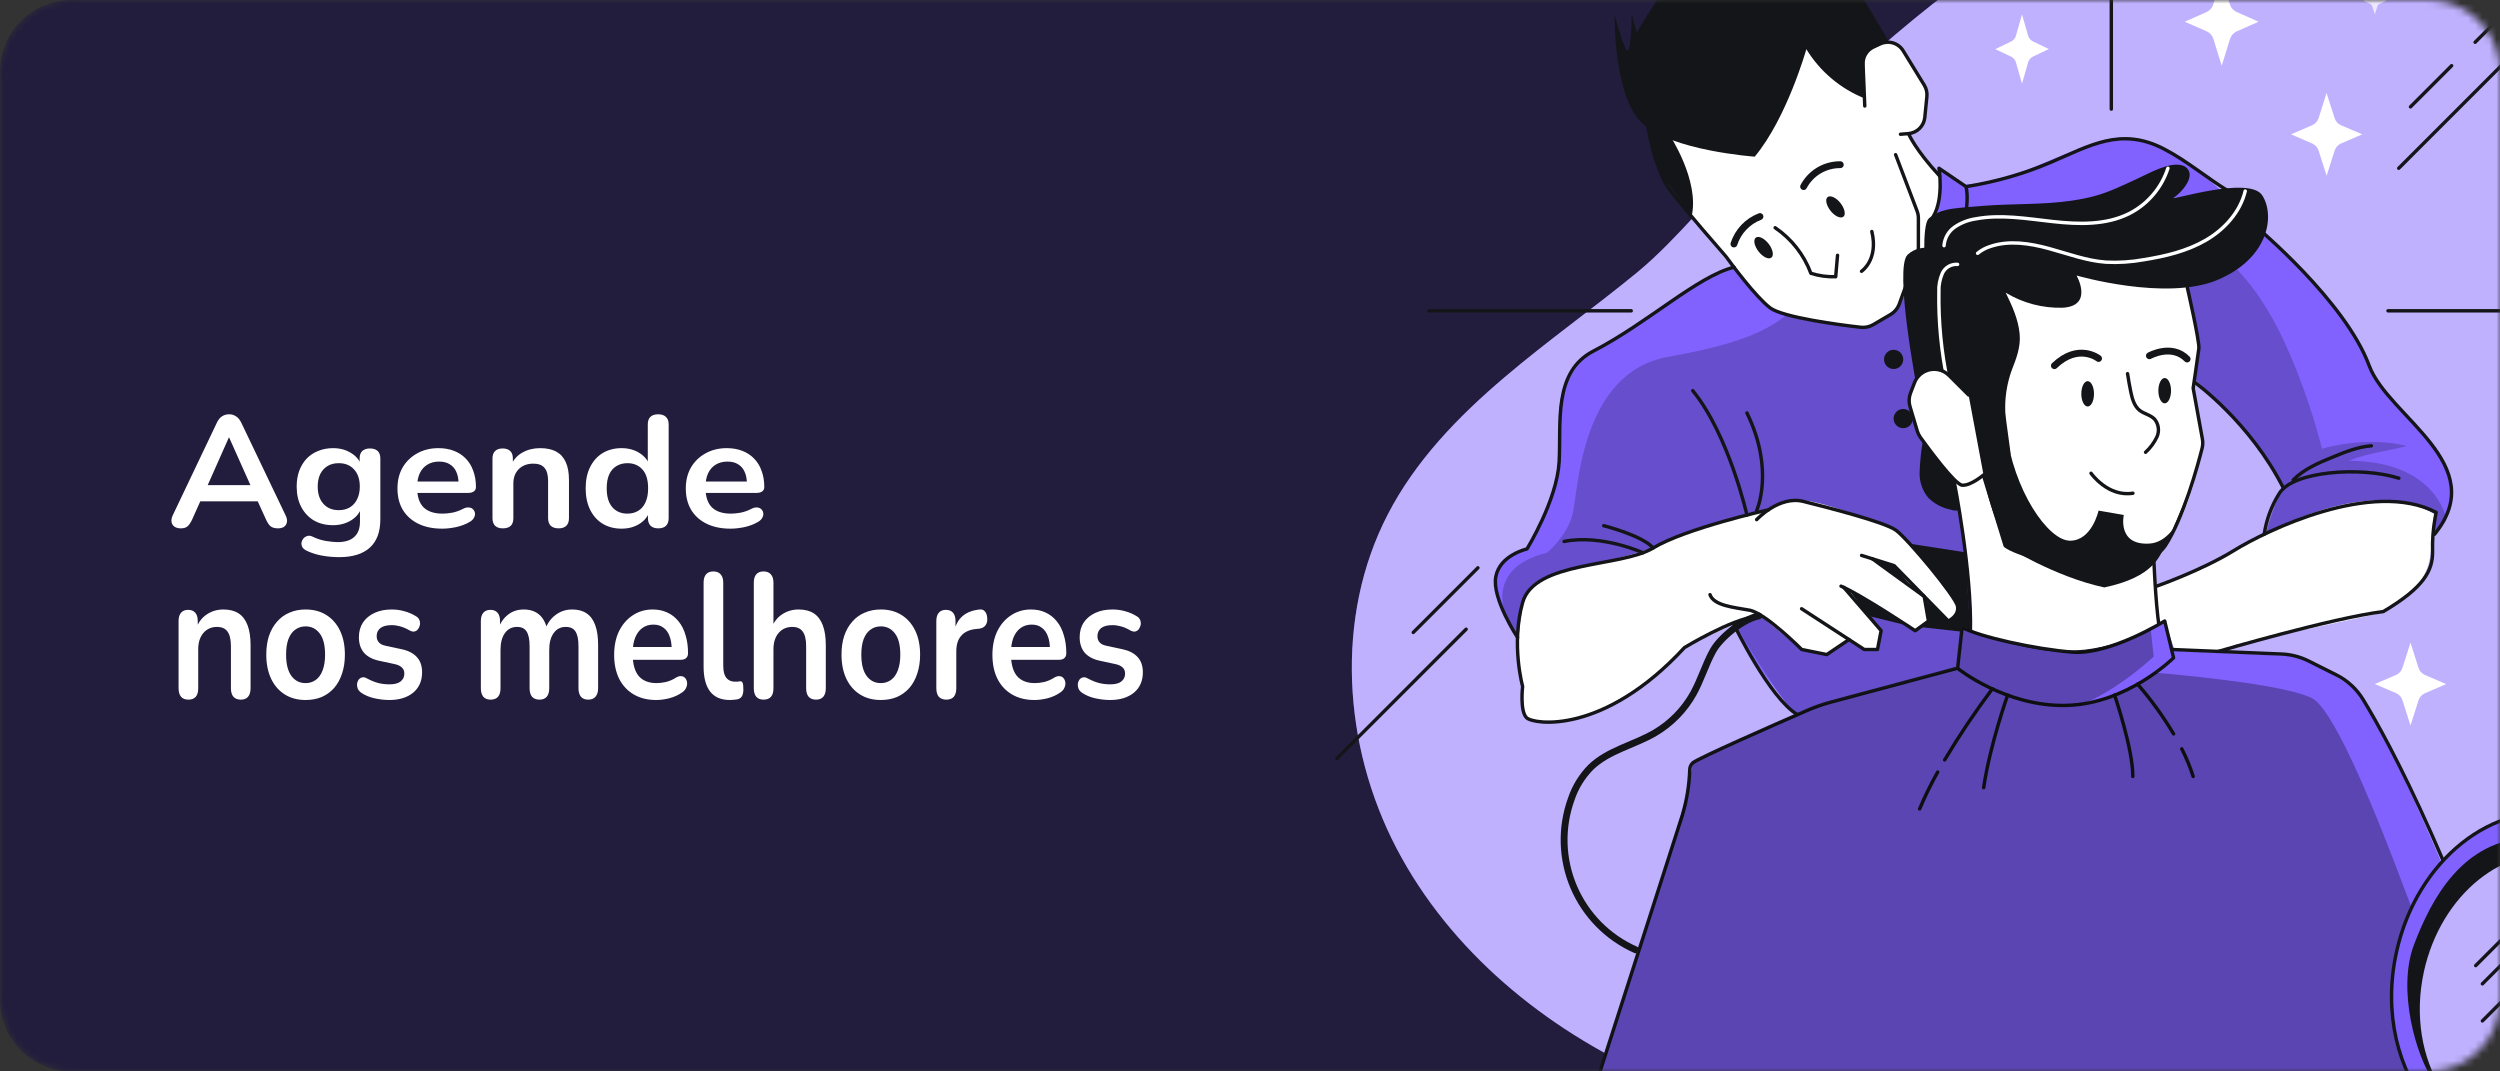 <svg width="350" height="150" viewBox="0 0 350 150" fill="none" xmlns="http://www.w3.org/2000/svg">
<rect x="0" y="0" width="350" height="150" fill="#333333" stroke="none"/>
<g clip-path="url(#clip0_509_2)">
<mask id="mask0_509_2" style="mask-type:luminance" maskUnits="userSpaceOnUse" x="0" y="0" width="350" height="150">
<path d="M340 0H10C4.477 0 0 4.477 0 10V140C0 145.523 4.477 150 10 150H340C345.523 150 350 145.523 350 140V10C350 4.477 345.523 0 340 0Z" fill="white"/>
</mask>
<g mask="url(#mask0_509_2)">
<path d="M340 0H10C4.477 0 0 4.477 0 10V140C0 145.523 4.477 150 10 150H340C345.523 150 350 145.523 350 140V10C350 4.477 345.523 0 340 0Z" fill="#221C3D"/>
<path d="M194.28 72.035C186.83 86.435 188.016 104.426 195.523 118.782C203.03 133.139 216.273 143.992 231.067 150.602C245.861 157.211 262.171 159.837 278.357 160.518C287.957 160.917 297.605 160.653 307.085 159.112C317.937 157.341 328.781 153.75 337.243 146.728C343.142 141.832 347.649 135.477 351.605 128.915C360.446 114.242 366.835 98.243 373.205 82.326C376.334 74.483 379.483 66.587 381.259 58.326C384.619 42.621 382.776 25.686 375.23 11.502C367.685 -2.682 354.288 -13.851 338.76 -17.902C328.473 -20.581 317.539 -20.168 307.181 -17.773C300.136 -16.145 293.327 -13.626 286.92 -10.275C271.305 -2.115 259.008 10.931 245.592 21.986C239.697 26.848 235.123 33.285 229.118 38.205C223.041 43.192 216.605 47.733 210.619 52.83C204.173 58.307 198.173 64.48 194.28 72.035Z" fill="#8162FF"/>
<path opacity="0.5" d="M194.28 72.035C186.83 86.435 188.016 104.426 195.523 118.782C203.03 133.139 216.273 143.992 231.067 150.602C245.861 157.211 262.171 159.837 278.357 160.518C287.957 160.917 297.605 160.653 307.085 159.112C317.937 157.341 328.781 153.75 337.243 146.728C343.142 141.832 347.649 135.477 351.605 128.915C360.446 114.242 366.835 98.243 373.205 82.326C376.334 74.483 379.483 66.587 381.259 58.326C384.619 42.621 382.776 25.686 375.23 11.502C367.685 -2.682 354.288 -13.851 338.76 -17.902C328.473 -20.581 317.539 -20.168 307.181 -17.773C300.136 -16.145 293.327 -13.626 286.92 -10.275C271.305 -2.115 259.008 10.931 245.592 21.986C239.697 26.848 235.123 33.285 229.118 38.205C223.041 43.192 216.605 47.733 210.619 52.83C204.173 58.307 198.173 64.48 194.28 72.035Z" fill="white"/>
<path d="M334.32 43.513H381.461" stroke="#141518" stroke-width="0.48" stroke-linecap="round" stroke-linejoin="round"/>
<path d="M295.584 -22.923V15.275" stroke="#141518" stroke-width="0.48" stroke-linecap="round" stroke-linejoin="round"/>
<path d="M228.37 43.513H200.054" stroke="#141518" stroke-width="0.48" stroke-linecap="round" stroke-linejoin="round"/>
<path d="M335.822 23.555L353.913 5.464" stroke="#141518" stroke-width="0.48" stroke-linecap="round" stroke-linejoin="round"/>
<path d="M346.517 5.915L355.56 -3.133" stroke="#141518" stroke-width="0.48" stroke-linecap="round" stroke-linejoin="round"/>
<path d="M187.166 106.187L205.257 88.091" stroke="#141518" stroke-width="0.48" stroke-linecap="round" stroke-linejoin="round"/>
<path d="M197.856 88.542L206.904 79.494" stroke="#141518" stroke-width="0.48" stroke-linecap="round" stroke-linejoin="round"/>
<path d="M337.469 14.958L343.229 9.198" stroke="#141518" stroke-width="0.48" stroke-linecap="round" stroke-linejoin="round"/>
<path d="M311.021 -3.142L312.168 0.563C312.234 0.801 312.35 1.021 312.508 1.21C312.666 1.399 312.863 1.551 313.085 1.658L316.2 3.04L313.104 4.408C312.882 4.515 312.686 4.668 312.528 4.856C312.37 5.045 312.254 5.265 312.187 5.502L311.04 9.208L309.893 5.502C309.827 5.266 309.712 5.046 309.555 4.857C309.398 4.668 309.202 4.515 308.981 4.408L305.861 3.04L308.962 1.667C309.183 1.561 309.379 1.408 309.537 1.219C309.694 1.03 309.809 0.81 309.874 0.573L311.021 -3.142Z" fill="white"/>
<path d="M325.718 13.014L326.827 16.494C326.893 16.719 327.005 16.927 327.158 17.104C327.31 17.281 327.498 17.423 327.71 17.522L330.71 18.808L327.72 20.099C327.508 20.197 327.319 20.339 327.166 20.517C327.014 20.694 326.902 20.902 326.837 21.126L325.728 24.606L324.619 21.126C324.554 20.901 324.44 20.693 324.287 20.516C324.134 20.339 323.944 20.197 323.731 20.099L320.736 18.808L323.731 17.522C323.944 17.423 324.133 17.281 324.286 17.104C324.439 16.927 324.553 16.719 324.619 16.494L325.718 13.014Z" fill="white"/>
<path opacity="0.7" d="M332.477 -1.808L332.842 -0.661C332.864 -0.587 332.901 -0.518 332.952 -0.459C333.002 -0.4 333.064 -0.353 333.134 -0.32L334.123 0.103L333.134 0.53C333.064 0.563 333.002 0.61 332.952 0.669C332.901 0.728 332.864 0.796 332.842 0.871L332.477 2.018L332.112 0.871C332.091 0.796 332.053 0.727 332.003 0.668C331.952 0.609 331.89 0.562 331.819 0.53L330.83 0.103L331.819 -0.32C331.89 -0.352 331.952 -0.399 332.003 -0.458C332.053 -0.517 332.091 -0.586 332.112 -0.661L332.477 -1.808Z" fill="white"/>
<path d="M337.469 89.978L338.578 93.457C338.643 93.683 338.756 93.891 338.91 94.068C339.063 94.245 339.253 94.387 339.466 94.485L342.461 95.776L339.466 97.062C339.253 97.161 339.064 97.303 338.911 97.48C338.758 97.657 338.644 97.865 338.578 98.09L337.469 101.57L336.36 98.08C336.294 97.856 336.181 97.649 336.029 97.472C335.876 97.294 335.688 97.152 335.477 97.053L332.477 95.766L335.477 94.475C335.689 94.377 335.877 94.234 336.029 94.057C336.182 93.88 336.294 93.672 336.36 93.448L337.469 89.978Z" fill="white"/>
<path d="M283.08 2.018L283.915 4.926C283.961 5.108 284.043 5.278 284.158 5.426C284.273 5.574 284.417 5.697 284.582 5.786L286.833 6.866L284.582 7.941C284.417 8.03 284.273 8.152 284.158 8.3C284.043 8.448 283.961 8.618 283.915 8.8L283.08 11.709L282.249 8.8C282.204 8.618 282.121 8.448 282.006 8.3C281.891 8.152 281.747 8.03 281.582 7.941L279.331 6.88L281.582 5.8C281.747 5.711 281.891 5.589 282.006 5.441C282.121 5.293 282.204 5.122 282.249 4.941L283.08 2.018Z" fill="white"/>
<path d="M251.635 100.48C251.635 100.48 243.345 90.309 242.76 86.939L236.366 90.299L213.062 90.117C211.889 88.131 210.817 86.086 209.851 83.992C208.929 81.76 208.55 77.881 213.777 76.83C213.777 76.83 216.854 71.329 217.963 66.923C219.072 62.517 217.368 57.606 219.005 54.337C220.641 51.069 221.328 50.2 224.078 48.577C226.829 46.955 232.824 42.817 235.536 41.109C238.346 39.316 241.389 37.919 244.579 36.957C247.555 36.126 270.61 23.517 270.61 23.517L271.646 25.23L271.469 23.517L274.785 25.773C274.785 25.773 277.248 26.2 281.904 24.549C286.56 22.897 295.915 17.56 302.179 20.411C308.443 23.262 317.841 33.203 320.693 36.16C323.544 39.117 329.582 45.189 331.08 49.667C332.578 54.145 335.726 56.824 337.32 58.59C338.913 60.357 346.521 66.381 341.371 74.065C336.221 81.75 316.987 75.832 316.987 75.832C316.987 75.832 317.861 71.286 319.694 68.329C318.777 66.319 317.612 64.431 316.229 62.709C313.91 59.829 305.899 50.766 301.301 48.606C296.702 46.446 278.419 89.133 278.419 89.133L274.694 87.765L274.061 93.525C274.061 93.525 255.01 98.109 251.635 100.48Z" fill="#8162FF"/>
<path opacity="0.2" d="M297.062 31.129C302.683 30.448 308.347 33.049 312.422 36.961C316.497 40.873 319.176 46.048 321.297 51.299C322.81 55.052 324.074 58.9 325.08 62.819C328.781 61.787 333.216 61.499 336.936 62.44C334.373 63.155 331.752 63.342 328.819 64.504C331.656 64.528 334.541 64.941 337.075 66.217C339.609 67.494 341.75 69.731 342.441 72.481C342.504 72.745 342.413 73.158 342.153 73.077L338.477 78.246L316.992 77.387C316.992 77.387 316.349 73.547 319.699 68.392C318.094 65.085 315.998 62.039 313.483 59.358C309.115 54.582 302.174 49.461 302.174 49.461L297.062 31.129Z" fill="black"/>
<path opacity="0.2" d="M211.118 86.939C211.118 86.939 207.278 79.648 216.576 77.387C216.576 77.387 219.283 75.174 220.128 72.107C220.973 69.04 221.088 52.182 233.568 49.95C246.048 47.718 252.034 45.059 255.077 36.751C258.12 28.442 275.933 35.2 275.933 35.2L283.757 75.558L274.061 93.549L251.635 100.48C251.635 100.48 242.995 89.397 240.777 82.355C238.56 75.314 222.331 87.467 222.331 87.467L214.209 90.947L211.118 86.939Z" fill="black"/>
<path d="M310.286 91.36L304.459 91.096L302.76 87.126L301.968 87.928L300.619 82.413C300.619 82.413 308.39 80.387 314.006 76.365C320.702 72.525 332.573 67.139 340.781 71.925C340.781 71.925 340.555 75.256 340.301 77.329C340.046 79.403 339.365 82.609 333.408 85.806L312.931 90.275" fill="white"/>
<path d="M260.616 9.995L252.864 3.808L244.123 11.632L233.563 17.637L236.218 29.742C236.218 29.742 242.006 36.885 244.579 39.707C247.152 42.529 246.806 42.712 250.018 44.027C253.229 45.342 260.837 45.856 260.837 45.856C262.18 45.402 263.468 44.798 264.677 44.056C266.674 42.832 267.24 38.91 267.24 38.91L270.24 36.222L270.653 31.398C271.481 29.248 271.791 26.933 271.56 24.64L267.168 18.712C267.168 18.712 268.608 18.822 269.045 17.632C269.482 16.442 269.774 13.504 269.774 13.504C269.774 13.504 269.822 12.064 267.701 9.145C265.579 6.227 265.397 5.19 262.666 5.905C259.934 6.621 260.616 9.995 260.616 9.995Z" fill="white"/>
<path d="M274.061 84.904C273.494 83.786 267.557 76.024 265.421 74.229C265.421 74.229 253.762 69.352 251.189 70.058L243.658 72.342C243.658 72.342 234.758 74.968 232.618 76.087C230.477 77.205 226.915 78.074 222.888 79.019C218.861 79.965 214.032 80.579 213.322 83.93C212.611 87.28 212.131 92.656 213.173 96.098C213.173 96.098 213.13 99.53 213.72 100.461C214.31 101.392 219 101.848 223.214 99.765C227.429 97.682 232.718 94.293 236.362 90.323L246.067 85.879L252.23 90.928L255.739 91.638L258.859 89.536L261 90.928H262.853L263.362 88.288L258.859 82.59L268.133 88.288L269.99 86.939L269.39 83.483L272.75 86.939C272.75 86.939 274.627 86.027 274.061 84.904ZM262.747 78.501L265.19 79.197L267.643 82.226L262.747 78.501Z" fill="white"/>
<path d="M257.669 28.432C258.269 29.2 258.446 30.073 258.058 30.352C257.669 30.63 256.872 30.275 256.267 29.502C255.663 28.729 255.49 27.861 255.879 27.582C256.267 27.304 257.064 27.659 257.669 28.432Z" fill="#141518"/>
<path d="M247.603 34.125C248.203 34.898 248.381 35.766 247.992 36.069C247.603 36.371 246.806 35.987 246.202 35.214C245.597 34.441 245.424 33.573 245.813 33.27C246.202 32.968 246.998 33.352 247.603 34.125Z" fill="#141518"/>
<path d="M260.616 37.979C260.616 37.979 263.016 36.386 262.056 32.411" stroke="#141518" stroke-width="0.48" stroke-linecap="round" stroke-linejoin="round"/>
<path d="M252.504 26.123C252.997 25.191 253.737 24.411 254.642 23.87C255.548 23.329 256.585 23.048 257.64 23.056" stroke="#141518" stroke-width="0.96" stroke-linecap="round" stroke-linejoin="round"/>
<path d="M246.394 30.318C245.538 30.645 244.766 31.16 244.135 31.824C243.505 32.489 243.032 33.286 242.75 34.158" stroke="#141518" stroke-width="0.96" stroke-linecap="round" stroke-linejoin="round"/>
<path d="M248.52 31.883C250.811 33.437 252.56 35.667 253.522 38.262C254.645 38.617 255.82 38.78 256.997 38.742L257.256 35.742" stroke="#141518" stroke-width="0.48" stroke-linecap="round" stroke-linejoin="round"/>
<path d="M231.446 18.808C231.446 18.808 231.446 23.608 233.904 26.747C236.179 29.675 240.873 35.041 241.555 35.824C241.61 35.885 241.662 35.949 241.709 36.016C242.256 36.77 245.813 41.598 247.824 43.105C249.624 44.454 257.697 45.505 260.491 45.818C261.106 45.888 261.727 45.758 262.262 45.448L264.662 44.037C265.239 43.701 265.679 43.172 265.905 42.544L268.401 35.68C268.515 35.373 268.574 35.047 268.574 34.72V30.549C268.575 30.202 268.511 29.859 268.387 29.536L265.387 21.654" stroke="#141518" stroke-width="0.48" stroke-linecap="round" stroke-linejoin="round"/>
<path d="M267.24 18.808C267.24 18.808 268.157 20.958 271.56 24.649" stroke="#141518" stroke-width="0.48" stroke-linecap="round" stroke-linejoin="round"/>
<path d="M301.733 82.134C301.733 82.134 308.193 79.888 312.739 77.08C317.285 74.272 332.126 67.058 341.059 71.733L340.901 72.582C340.634 74.087 340.519 75.615 340.56 77.142C340.613 79.874 339.379 82.226 333.662 85.619C326.52 86.512 310.579 91.192 310.579 91.192" stroke="#141518" stroke-width="0.48" stroke-linecap="round" stroke-linejoin="round"/>
<path d="M246.23 86.229C244.085 86.622 240.854 89.219 239.803 91.134C238.752 93.05 238.133 95.176 237.077 97.086C235.804 99.372 233.943 101.276 231.686 102.602C228.749 104.32 225.178 105.035 222.725 107.402C221.48 108.658 220.541 110.184 219.979 111.861C218.528 115.869 218.653 120.279 220.328 124.199C222.003 128.12 225.104 131.258 229.003 132.981" stroke="#141518" stroke-width="0.96" stroke-linecap="round" stroke-linejoin="round"/>
<path d="M247.589 71.368C247.589 71.368 235.934 73.984 231.446 76.715C226.958 79.446 214.809 78.491 213.168 84.357C211.526 90.222 213.168 96.097 213.168 96.097C213.168 96.097 212.76 99.52 213.715 100.48C214.67 101.44 224.501 102.942 235.829 90.659C235.829 90.659 242.52 86.594 245.933 86.305" stroke="#141518" stroke-width="0.48" stroke-linecap="round" stroke-linejoin="round"/>
<path d="M245.933 72.75C245.933 72.75 249.057 69.347 252.465 70.197C255.873 71.046 263.822 73.077 265.425 74.229C267.029 75.381 273.859 83.541 274.065 84.904C274.272 86.267 272.765 86.939 272.765 86.939L265.19 79.197L260.621 77.757" stroke="#141518" stroke-width="0.48" stroke-linecap="round" stroke-linejoin="round"/>
<path d="M262.114 78.222L269.386 83.502L269.986 86.954L268.128 88.302C268.128 88.302 260.582 83.272 257.741 82.062" stroke="#141518" stroke-width="0.48" stroke-linecap="round" stroke-linejoin="round"/>
<path d="M258.125 82.226L263.357 88.288L262.848 90.928H260.995L252.226 85.226" stroke="#141518" stroke-width="0.48" stroke-linecap="round" stroke-linejoin="round"/>
<path d="M239.4 83.253C239.942 84.798 242.712 85.019 244.939 85.427C247.166 85.835 252.235 90.928 252.235 90.928L255.749 91.638L258.864 89.536" stroke="#141518" stroke-width="0.48" stroke-linecap="round" stroke-linejoin="round"/>
<path d="M244.57 72.102C244.57 72.102 242.045 60.894 236.986 54.697" stroke="#141518" stroke-width="0.48" stroke-linecap="round" stroke-linejoin="round"/>
<path d="M245.933 71.483C245.933 71.483 248.496 65.834 244.57 57.813" stroke="#141518" stroke-width="0.48" stroke-linecap="round" stroke-linejoin="round"/>
<path d="M242.76 37.408C237.518 38.752 230.76 45.174 223.08 49.149C217.401 52.082 218.577 59.253 218.28 64.648C217.982 70.043 213.773 76.854 213.773 76.854C213.773 76.854 209.971 77.699 209.409 80.752C208.848 83.805 212.457 89.243 212.457 89.243" stroke="#141518" stroke-width="0.48" stroke-linecap="round" stroke-linejoin="round"/>
<path d="M242.76 87.448C242.76 87.448 247.728 97.73 251.645 100.053" stroke="#141518" stroke-width="0.48" stroke-linecap="round" stroke-linejoin="round"/>
<path d="M230.016 77.387C230.016 77.387 224.222 74.752 218.976 75.803" stroke="#141518" stroke-width="0.48" stroke-linecap="round" stroke-linejoin="round"/>
<path d="M231.446 76.715C229.891 74.949 224.52 73.6 224.52 73.6" stroke="#141518" stroke-width="0.48" stroke-linecap="round" stroke-linejoin="round"/>
<path d="M315.845 31.744C315.845 31.744 328.325 42.121 331.685 51.194C334.32 58.326 348.85 64.993 340.829 74.8" stroke="#141518" stroke-width="0.48" stroke-linecap="round" stroke-linejoin="round"/>
<path d="M316.987 74.8C317.282 72.779 317.995 70.842 319.08 69.112C320.952 65.93 330.561 65.272 335.837 66.947" stroke="#141518" stroke-width="0.48" stroke-linecap="round" stroke-linejoin="round"/>
<path d="M266.453 50.315C266.453 50.581 266.374 50.841 266.226 51.062C266.079 51.283 265.869 51.455 265.623 51.557C265.378 51.659 265.107 51.685 264.847 51.633C264.586 51.581 264.347 51.453 264.159 51.266C263.971 51.078 263.843 50.838 263.791 50.577C263.739 50.317 263.765 50.046 263.867 49.801C263.969 49.555 264.141 49.345 264.362 49.198C264.583 49.05 264.843 48.971 265.109 48.971C265.465 48.971 265.807 49.113 266.059 49.365C266.311 49.617 266.453 49.959 266.453 50.315Z" fill="#141518"/>
<path d="M267.797 58.6C267.797 58.866 267.718 59.126 267.57 59.347C267.423 59.568 267.213 59.74 266.967 59.842C266.722 59.943 266.451 59.97 266.191 59.918C265.93 59.866 265.69 59.738 265.503 59.55C265.315 59.362 265.187 59.123 265.135 58.862C265.083 58.601 265.109 58.331 265.211 58.086C265.313 57.84 265.485 57.63 265.706 57.482C265.927 57.335 266.187 57.256 266.453 57.256C266.809 57.256 267.151 57.398 267.403 57.65C267.655 57.902 267.797 58.243 267.797 58.6Z" fill="#141518"/>
<path d="M261.067 14.838L260.827 8.992C260.804 8.494 260.928 8.001 261.184 7.574C261.44 7.147 261.817 6.805 262.267 6.592L263.227 6.146C263.787 5.883 264.425 5.835 265.018 6.012C265.611 6.189 266.118 6.578 266.443 7.106L269.405 11.934C269.69 12.403 269.816 12.952 269.765 13.499L269.472 16.442C269.413 17.03 269.149 17.58 268.726 17.994C268.303 18.408 267.748 18.661 267.158 18.707L266.069 18.794" stroke="#141518" stroke-width="0.48" stroke-linecap="round" stroke-linejoin="round"/>
<path d="M270.653 30.318C272.165 27.813 271.459 23.555 271.459 23.555L275.232 26.123C275.232 26.123 275.611 27.285 275.232 29.819" stroke="#141518" stroke-width="0.48" stroke-linecap="round" stroke-linejoin="round"/>
<path d="M275.534 26.08C279.473 25.435 283.32 24.325 286.997 22.773C292.632 20.373 296.923 17.723 302.957 20.853C306.216 22.538 309.019 24.976 312.154 26.858" stroke="#141518" stroke-width="0.48" stroke-linecap="round" stroke-linejoin="round"/>
<path d="M245.664 21.933C245.664 21.933 233.885 21.098 229.858 17.214C225.83 13.331 226.046 1.974 226.046 1.974C226.356 3.311 226.749 4.627 227.222 5.915C227.328 6.194 227.443 6.467 227.558 6.722C228.422 8.589 228.422 1.974 228.422 1.974L229.142 4.562C229.142 4.562 233.462 -3.056 236.472 -5.072C239.482 -7.088 252.288 -6.651 258.475 -4.208L264.514 5.92C264.514 5.92 261.586 5.92 261.048 7.869C260.875 10.173 261.048 13.777 261.048 13.777C257.657 12.417 254.796 10 252.888 6.885C252.888 6.885 250.195 16.48 245.664 21.933Z" fill="#141518"/>
<path d="M233.683 18.808C233.683 18.808 238.003 25.269 236.823 30.328C236.823 30.328 233.554 25.576 232.647 24.568C231.048 22.802 230.074 15.28 230.074 15.28L233.683 18.808Z" fill="#141518"/>
<path d="M321.053 67.197C322.555 65.661 324.6 64.797 326.587 63.99C328.33 63.275 330.11 62.55 331.992 62.416" stroke="#141518" stroke-width="0.48" stroke-linecap="round" stroke-linejoin="round"/>
<path d="M267.24 76.101L275.136 77.32L275.856 88.571L269.093 87.818L269.986 86.939L269.462 83.92L272.76 86.939C273.15 86.762 273.481 86.475 273.712 86.114C273.943 85.753 274.064 85.333 274.061 84.904C274.152 83.301 267.24 76.101 267.24 76.101Z" fill="#141518"/>
<path d="M267.643 82.225L265.185 79.197L262.747 78.501L267.643 82.225Z" fill="#141518"/>
<path d="M266.525 87.448L261.581 86.229L258.854 82.59L266.525 87.448Z" fill="#141518"/>
<path d="M268.752 65.982C268.667 67.331 269.101 68.66 269.966 69.698C270.822 70.534 271.9 71.108 273.072 71.349C273.329 71.447 273.603 71.494 273.878 71.486C274.154 71.477 274.424 71.415 274.675 71.301C275.213 70.974 275.371 70.278 275.482 69.659C275.962 66.938 276.37 63.952 275.002 61.557C274.493 60.674 273.346 57.131 272.352 56.91C269.443 56.272 268.8 64 268.752 65.982Z" fill="#141518"/>
<path d="M305.53 37.6L307.622 46.955C307.989 49.101 307.788 51.304 307.042 53.349L307.483 56.767L308.386 61.946C308.386 61.946 307.07 70.471 304.296 74.335C301.522 78.198 301.214 76.734 301.214 76.734L302.27 87.717C298.62 89.919 294.464 91.145 290.203 91.278C283.411 91.365 275.856 88.547 275.856 88.547C275.821 84.787 275.58 81.031 275.136 77.296C274.44 72.491 273.571 67.36 273.571 67.36L270.912 64L268.771 61.12L267.24 56.176L268.31 52.922L268.862 52.312C269.508 51.975 270.191 51.716 270.898 51.539C271.733 51.391 275.218 54.698 275.218 54.698L275.611 46.106L276.446 36.986L293.246 31.739L301.699 34.389L305.53 37.6Z" fill="white"/>
<path d="M306.235 40.298C306.235 40.298 307.958 47.814 307.838 48.798C307.718 49.782 307.042 54.342 307.042 54.342L308.338 61.475C308.415 61.899 308.4 62.334 308.294 62.752C307.733 64.984 305.717 72.482 303.115 76.437C300.034 81.122 284.054 78.866 280.728 76.403L277.459 65.819" stroke="#141518" stroke-width="0.48" stroke-linecap="round" stroke-linejoin="round"/>
<path d="M292.742 66.256C292.742 66.256 295.09 69.616 298.608 69.049" stroke="#141518" stroke-width="0.48" stroke-linecap="round" stroke-linejoin="round"/>
<path d="M273.571 67.36C273.571 67.36 276.101 80.051 275.856 88.576C275.856 88.576 282.806 91.226 289.493 91.312C296.179 91.398 302.28 87.741 302.28 87.741C301.757 84.41 301.498 77.517 301.498 77.517" stroke="#141518" stroke-width="0.48" stroke-linecap="round" stroke-linejoin="round"/>
<path d="M275.635 55.499C276.062 57.635 277.075 59.546 277.483 61.677C277.561 62.299 277.768 62.897 278.093 63.434C278.659 64.235 280.57 64.005 281.486 63.659C281.554 63.659 280.762 58.447 280.742 57.76C280.651 55.746 280.956 53.733 281.64 51.837C282.293 50.166 282.922 48.563 282.749 46.734C282.562 44.704 281.688 42.789 280.795 40.974C283.195 42.428 285.963 43.16 288.768 43.082C293.16 42.837 290.717 38.57 290.717 38.57C290.717 38.57 303.278 42.227 310.474 39.179C317.669 36.131 318.523 30.155 316.714 27.347C314.904 24.539 303.557 28.206 304.306 27.693C305.266 27.045 306.922 25.293 306.48 24.016C306.402 23.812 306.277 23.63 306.117 23.482C305.956 23.335 305.763 23.227 305.554 23.166C303.768 22.61 301.037 24.189 299.472 24.899C297.384 25.859 295.33 26.901 293.107 27.482C289.08 28.542 284.89 28.509 280.766 28.648C278.818 28.715 276.883 28.859 274.949 29.042C273.274 29.195 271.406 29.354 270.091 30.53C270.049 30.564 270.011 30.603 269.976 30.645C268.2 32.704 271.037 54.4 271.037 54.4L275.635 55.499Z" fill="#141518"/>
<path d="M271.963 35.09C271.963 35.09 269.001 33.837 267.062 35.661C265.123 37.485 268.43 54.698 268.43 54.698L272.467 54.645L271.963 35.09Z" fill="#141518"/>
<path d="M222.422 158.978H356.242L353.194 149.786C353.194 149.786 338.563 109.187 329.64 96.366L325.2 93.539L321.413 91.859L304.464 91.115L303.062 86.939C303.062 86.939 296.232 91.36 289.498 91.307C282.763 91.254 274.699 87.803 274.699 87.803L274.066 93.563C274.066 93.563 257.779 98.066 254.866 98.766C251.952 99.467 237 106.797 237 106.797C237 106.797 236.76 107.963 236.362 110.267C235.963 112.571 229.944 131.574 229.944 131.574L221.16 158.978H222.422Z" fill="#8162FF"/>
<path d="M297.859 52.312C297.984 53.157 298.133 54 298.306 54.842C298.507 55.802 298.786 56.853 299.563 57.467C300.202 57.947 301.094 58.101 301.651 58.691C301.932 59.037 302.11 59.455 302.164 59.897C302.219 60.34 302.147 60.788 301.958 61.192C301.573 61.996 301.037 62.718 300.379 63.318" stroke="#141518" stroke-width="0.48" stroke-linecap="round" stroke-linejoin="round"/>
<path d="M303.946 54.698C303.946 55.658 303.547 56.469 303.058 56.469C302.568 56.469 302.17 55.677 302.17 54.698C302.17 53.718 302.568 52.922 303.058 52.922C303.547 52.922 303.946 53.718 303.946 54.698Z" fill="#141518"/>
<path d="M293.16 55.135C293.16 56.118 292.761 56.91 292.272 56.91C291.782 56.91 291.384 56.118 291.384 55.135C291.384 54.151 291.782 53.363 292.272 53.363C292.761 53.363 293.16 54.155 293.16 55.135Z" fill="#141518"/>
<path d="M293.798 50.186C293.798 50.186 290.995 47.958 287.616 51.194" stroke="#141518" stroke-width="0.96" stroke-linecap="round" stroke-linejoin="round"/>
<path d="M300.917 49.806C300.917 49.806 304.046 48.059 306.197 50.262" stroke="#141518" stroke-width="0.96" stroke-linecap="round" stroke-linejoin="round"/>
<path d="M307.042 67.187C307.042 67.187 305.467 75.827 300.917 76.101C296.366 76.374 297.331 72.102 297.331 72.102L293.798 71.483C293.798 71.483 292.882 75.698 289.805 75.698C286.728 75.698 281.842 68.594 280.829 60.097L275.232 54.697C275.232 54.697 277.464 67.264 278.981 71.498L280.728 76.394C280.728 76.394 287.616 80.752 294.6 82.24C301.637 80.766 302.328 77.771 303.106 76.451C303.883 75.131 307.042 67.187 307.042 67.187Z" fill="#141518"/>
<path d="M272.165 34.394C272.202 33.873 272.357 33.367 272.617 32.914C272.877 32.461 273.236 32.072 273.667 31.778C274.532 31.193 275.515 30.807 276.547 30.65C280.114 29.968 283.781 30.621 287.395 31.019C291.01 31.418 294.835 31.533 298.085 29.906C299.362 29.256 300.499 28.361 301.43 27.271C302.36 26.181 303.067 24.919 303.509 23.555" stroke="white" stroke-width="0.48" stroke-linecap="round" stroke-linejoin="round"/>
<path d="M276.864 35.464C277.391 35.033 277.995 34.707 278.645 34.504C281.251 33.616 284.126 34.058 286.805 34.782C289.483 35.507 292.085 36.506 294.83 36.703C296.611 36.794 298.395 36.678 300.149 36.357C303.144 35.877 306.158 35.166 308.789 33.645C311.419 32.123 313.627 29.695 314.333 26.747" stroke="white" stroke-width="0.48" stroke-linecap="round" stroke-linejoin="round"/>
<path d="M274.061 37.014C273.618 36.978 273.174 37.079 272.792 37.306C272.409 37.532 272.106 37.871 271.925 38.277C271.57 39.093 271.406 39.98 271.445 40.869C271.379 45.06 271.781 49.246 272.645 53.349" stroke="white" stroke-width="0.48" stroke-linecap="round" stroke-linejoin="round"/>
<path d="M277.694 66.491C277.694 66.491 275.942 67.999 274.723 67.931C273.686 67.864 269.923 62.714 268.843 61.211C268.656 60.944 268.512 60.649 268.416 60.338L267.403 56.925C267.216 56.306 267.24 55.642 267.47 55.038L268.022 53.599C268.161 53.23 268.372 52.893 268.643 52.608C268.914 52.322 269.24 52.094 269.602 51.938C270.144 51.703 270.744 51.636 271.324 51.747C271.904 51.857 272.438 52.139 272.856 52.557L275.602 55.298" fill="white"/>
<path d="M277.694 66.491C277.694 66.491 275.942 67.999 274.723 67.931C273.686 67.864 269.923 62.714 268.843 61.211C268.656 60.944 268.512 60.649 268.416 60.338L267.403 56.925C267.216 56.306 267.24 55.642 267.47 55.038L268.022 53.599C268.161 53.23 268.372 52.893 268.643 52.608C268.914 52.322 269.24 52.094 269.602 51.938C270.144 51.703 270.744 51.636 271.324 51.747C271.904 51.857 272.438 52.139 272.856 52.557L275.602 55.298" stroke="#141518" stroke-width="0.48" stroke-linecap="round" stroke-linejoin="round"/>
<path d="M304.301 92.094L303.058 86.939C303.058 86.939 295.406 91.691 290.203 91.302C285 90.914 276.859 89.104 274.694 87.803L274.061 93.563C274.061 93.563 280.781 98.978 289.32 98.757C297.859 98.536 304.301 92.094 304.301 92.094Z" stroke="#141518" stroke-width="0.48" stroke-linecap="round" stroke-linejoin="round"/>
<path d="M319.694 68.368C315.043 59.109 307.262 53.526 307.262 53.526" stroke="#141518" stroke-width="0.48" stroke-linecap="round" stroke-linejoin="round"/>
<path d="M274.061 93.539L256.421 98.267C255.237 98.583 254.078 98.987 252.955 99.477C248.683 101.339 237.754 106.135 236.986 106.797C236.854 106.92 236.749 107.069 236.676 107.234C236.604 107.399 236.565 107.577 236.563 107.757C236.492 109.922 236.141 112.07 235.522 114.146L221.122 158.968" stroke="#141518" stroke-width="0.48" stroke-linecap="round" stroke-linejoin="round"/>
<path d="M356.242 158.978C344.28 121.83 334.44 103.84 330.835 97.931C329.939 96.461 328.649 95.272 327.11 94.499L323.174 92.526C322.008 91.946 320.732 91.619 319.43 91.566L304.301 90.938" stroke="#141518" stroke-width="0.48" stroke-linecap="round" stroke-linejoin="round"/>
<path d="M271.277 108.088C270.335 109.758 269.491 111.481 268.747 113.248" stroke="#141518" stroke-width="0.48" stroke-linecap="round" stroke-linejoin="round"/>
<path d="M278.933 96.429C276.532 99.629 274.302 102.953 272.251 106.389" stroke="#141518" stroke-width="0.48" stroke-linecap="round" stroke-linejoin="round"/>
<path d="M281.074 97.307C281.074 97.307 278.582 104.31 277.714 110.267" stroke="#141518" stroke-width="0.48" stroke-linecap="round" stroke-linejoin="round"/>
<path d="M305.448 104.838C306.085 106.08 306.618 107.372 307.042 108.702" stroke="#141518" stroke-width="0.48" stroke-linecap="round" stroke-linejoin="round"/>
<path d="M299.256 95.776C301.143 97.943 302.831 100.276 304.301 102.746" stroke="#141518" stroke-width="0.48" stroke-linecap="round" stroke-linejoin="round"/>
<path d="M296.04 97.307C296.04 97.307 298.603 104.781 298.594 108.702" stroke="#141518" stroke-width="0.48" stroke-linecap="round" stroke-linejoin="round"/>
<path opacity="0.3" d="M348.946 158.982H221.16L229.958 131.574C229.958 131.574 235.978 112.571 236.371 110.272C236.765 107.973 237.01 106.797 237.01 106.797C237.01 106.797 251.971 99.443 254.89 98.737C257.808 98.032 274.09 93.544 274.09 93.544L274.723 87.784C274.723 87.784 282.792 91.235 289.526 91.288C294.029 91.326 298.584 89.368 301.094 88.048L301.517 91.921C299.866 93.443 295.79 96.918 291.187 98.713C291.576 98.627 297.581 97.225 301.747 93.986V94.177C301.747 94.177 321.216 95.752 324.091 98.017C330.274 103.005 344.765 147.717 348.946 158.982Z" fill="black"/>
<path d="M367.234 165.03C365.189 163.317 363.35 162.208 362.112 159.717C359.846 155.152 359.088 149.848 358.546 144.837C357.058 131.008 354.754 140.632 354.754 140.632C354.86 143.786 354.7 146.942 354.274 150.069C353.482 156.237 351.797 162.069 345.782 164.949C345.629 165.015 345.499 165.124 345.406 165.263C345.313 165.402 345.262 165.564 345.259 165.731C345.259 167.171 350.266 168.309 356.443 168.309C362.621 168.309 367.627 167.157 367.627 165.731C367.619 165.592 367.579 165.457 367.51 165.336C367.442 165.215 367.348 165.11 367.234 165.03Z" fill="#8162FF" stroke="#141518" stroke-width="0.48" stroke-linecap="round" stroke-linejoin="round"/>
<path d="M369.677 140.891C367.277 151.869 358.157 159.194 349.277 157.254C346.301 156.584 343.624 154.967 341.645 152.646C337.718 148.149 335.971 141.127 337.555 133.888C339.955 122.915 349.075 115.591 357.95 117.525C361.79 118.365 364.987 120.823 367.142 124.245C369.96 128.661 371.03 134.699 369.677 140.891Z" stroke="#141518" stroke-width="0.48" stroke-linecap="round" stroke-linejoin="round"/>
<path d="M373.286 141.486C370.474 154.331 359.726 162.899 349.286 160.634C345.789 159.851 342.639 157.959 340.306 155.238C335.688 149.982 333.634 141.765 335.506 133.293C338.318 120.453 349.061 111.88 359.506 114.146C364.046 115.13 367.781 117.986 370.315 121.994C373.603 127.178 374.88 134.243 373.286 141.486Z" fill="#8162FF" stroke="#141518" stroke-width="0.48" stroke-linecap="round" stroke-linejoin="round"/>
<path opacity="0.5" d="M348.672 120.592C348.672 120.592 340.714 126.784 339.106 136C337.498 145.216 339.739 153.126 346.598 156.39C353.458 159.654 360.24 156.467 365.045 150.779C369.85 145.091 371.285 135.664 369.254 128.867C366.941 121.12 357.259 115.307 348.672 120.592Z" fill="white"/>
<path d="M369.677 140.891C367.277 151.869 358.157 159.194 349.277 157.254C346.302 156.584 343.624 154.967 341.645 152.646C338.842 148.216 337.757 142.182 339.111 135.986C341.511 125.013 350.631 117.688 359.511 119.622C362.486 120.294 365.164 121.913 367.142 124.235C369.96 128.661 371.03 134.699 369.677 140.891Z" stroke="#141518" stroke-width="0.48" stroke-linecap="round" stroke-linejoin="round"/>
<path d="M340.718 151.394C340.718 151.394 336.878 144.333 339.346 134.982C341.813 125.632 348.907 120.405 352.786 119.858C356.664 119.31 363.346 119.061 368.069 125.248C368.069 125.248 364.109 116.958 354.408 117.232C344.707 117.506 340.378 125.92 337.963 132.246C335.549 138.573 338.28 147.957 340.718 151.394Z" fill="#141518"/>
<path d="M346.598 135.184L353.458 128.325" stroke="#141518" stroke-width="0.48" stroke-linecap="round" stroke-linejoin="round"/>
<path d="M347.534 142.931L354.389 136.077" stroke="#141518" stroke-width="0.48" stroke-linecap="round" stroke-linejoin="round"/>
<path d="M347.534 137.738L360.374 124.893" stroke="#141518" stroke-width="0.48" stroke-linecap="round" stroke-linejoin="round"/>
<path d="M25.326 73.969C24.951 73.969 24.648 73.888 24.414 73.725C24.195 73.563 24.063 73.349 24.016 73.083C23.969 72.802 24.024 72.492 24.18 72.153L30.352 59.196C30.555 58.768 30.797 58.465 31.077 58.288C31.373 58.096 31.708 58 32.082 58C32.441 58 32.76 58.096 33.041 58.288C33.337 58.465 33.587 58.768 33.789 59.196L39.985 72.153C40.156 72.492 40.219 72.802 40.172 73.083C40.125 73.364 39.993 73.585 39.775 73.748C39.556 73.895 39.268 73.969 38.909 73.969C38.473 73.969 38.13 73.873 37.881 73.681C37.647 73.474 37.436 73.164 37.249 72.751L35.73 69.406L36.992 70.182H27.126L28.388 69.406L26.892 72.751C26.689 73.179 26.479 73.489 26.261 73.681C26.043 73.873 25.731 73.969 25.326 73.969ZM32.036 61.256L28.762 68.631L28.154 67.922H35.964L35.379 68.631L32.082 61.256H32.036ZM47.496 78C46.654 78 45.836 77.926 45.041 77.778C44.262 77.631 43.553 77.402 42.913 77.092C42.617 76.944 42.415 76.767 42.306 76.56C42.212 76.354 42.181 76.139 42.212 75.918C42.259 75.711 42.352 75.527 42.493 75.364C42.648 75.202 42.836 75.091 43.054 75.032C43.272 74.973 43.498 75.003 43.732 75.121C44.418 75.446 45.064 75.652 45.672 75.741C46.296 75.844 46.826 75.896 47.262 75.896C48.306 75.896 49.086 75.652 49.6 75.165C50.13 74.692 50.395 73.984 50.395 73.039V71.045H50.605C50.372 71.798 49.881 72.404 49.133 72.862C48.4 73.305 47.566 73.526 46.631 73.526C45.602 73.526 44.706 73.305 43.942 72.862C43.178 72.404 42.586 71.769 42.165 70.957C41.744 70.145 41.534 69.2 41.534 68.122C41.534 67.31 41.651 66.579 41.885 65.929C42.134 65.265 42.477 64.696 42.913 64.224C43.365 63.751 43.903 63.389 44.527 63.138C45.166 62.873 45.867 62.74 46.631 62.74C47.597 62.74 48.439 62.969 49.156 63.426C49.889 63.869 50.364 64.46 50.582 65.198L50.348 65.752V64.179C50.348 63.722 50.473 63.375 50.722 63.138C50.987 62.902 51.346 62.784 51.798 62.784C52.266 62.784 52.624 62.902 52.873 63.138C53.123 63.375 53.248 63.722 53.248 64.179V72.707C53.248 74.464 52.757 75.785 51.775 76.671C50.793 77.557 49.366 78 47.496 78ZM47.426 71.422C48.034 71.422 48.556 71.289 48.992 71.023C49.429 70.757 49.764 70.381 49.998 69.894C50.247 69.392 50.372 68.801 50.372 68.122C50.372 67.103 50.107 66.306 49.577 65.73C49.047 65.139 48.33 64.844 47.426 64.844C46.818 64.844 46.296 64.977 45.859 65.243C45.423 65.508 45.08 65.885 44.831 66.372C44.597 66.859 44.48 67.443 44.48 68.122C44.48 69.141 44.745 69.945 45.275 70.536C45.805 71.127 46.522 71.422 47.426 71.422ZM61.91 74.013C60.617 74.013 59.502 73.784 58.567 73.327C57.632 72.869 56.907 72.219 56.392 71.378C55.894 70.536 55.644 69.539 55.644 68.388C55.644 67.265 55.886 66.284 56.369 65.442C56.868 64.6 57.546 63.943 58.403 63.471C59.276 62.983 60.266 62.74 61.373 62.74C62.183 62.74 62.908 62.865 63.547 63.116C64.201 63.367 64.755 63.729 65.207 64.201C65.674 64.674 66.025 65.25 66.259 65.929C66.508 66.594 66.633 67.347 66.633 68.188C66.633 68.454 66.532 68.661 66.329 68.808C66.142 68.941 65.869 69.008 65.511 69.008H58.006V67.413H64.576L64.201 67.745C64.201 67.066 64.092 66.498 63.874 66.04C63.672 65.582 63.367 65.235 62.962 64.999C62.573 64.748 62.082 64.622 61.489 64.622C60.835 64.622 60.274 64.77 59.806 65.065C59.354 65.346 59.003 65.752 58.754 66.284C58.52 66.8 58.403 67.42 58.403 68.144V68.299C58.403 69.51 58.699 70.418 59.292 71.023C59.9 71.614 60.788 71.909 61.957 71.909C62.362 71.909 62.814 71.865 63.313 71.776C63.827 71.673 64.311 71.503 64.763 71.267C65.09 71.09 65.378 71.016 65.628 71.045C65.877 71.06 66.072 71.141 66.212 71.289C66.368 71.437 66.462 71.621 66.493 71.843C66.524 72.049 66.477 72.264 66.352 72.485C66.243 72.707 66.049 72.898 65.768 73.061C65.222 73.386 64.591 73.629 63.874 73.792C63.173 73.939 62.518 74.013 61.91 74.013ZM70.397 73.969C69.929 73.969 69.571 73.851 69.322 73.615C69.072 73.364 68.947 73.009 68.947 72.552V64.179C68.947 63.722 69.072 63.375 69.322 63.138C69.571 62.902 69.922 62.784 70.374 62.784C70.826 62.784 71.176 62.902 71.426 63.138C71.675 63.375 71.8 63.722 71.8 64.179V65.686L71.543 65.132C71.886 64.349 72.416 63.759 73.132 63.36C73.865 62.946 74.691 62.74 75.611 62.74C76.531 62.74 77.286 62.902 77.879 63.227C78.471 63.552 78.915 64.046 79.211 64.711C79.507 65.361 79.656 66.188 79.656 67.192V72.552C79.656 73.009 79.531 73.364 79.281 73.615C79.032 73.851 78.674 73.969 78.206 73.969C77.738 73.969 77.372 73.851 77.107 73.615C76.858 73.364 76.733 73.009 76.733 72.552V67.325C76.733 66.483 76.562 65.87 76.219 65.486C75.891 65.102 75.377 64.91 74.676 64.91C73.818 64.91 73.132 65.169 72.618 65.686C72.119 66.188 71.87 66.859 71.87 67.701V72.552C71.87 73.496 71.379 73.969 70.397 73.969ZM87.019 74.013C86.022 74.013 85.141 73.784 84.377 73.327C83.629 72.869 83.045 72.219 82.624 71.378C82.203 70.521 81.993 69.517 81.993 68.365C81.993 67.199 82.203 66.202 82.624 65.375C83.045 64.534 83.629 63.884 84.377 63.426C85.141 62.969 86.022 62.74 87.019 62.74C87.97 62.74 88.796 62.961 89.498 63.404C90.215 63.847 90.698 64.43 90.947 65.154H90.69V59.395C90.69 58.938 90.815 58.591 91.064 58.354C91.314 58.118 91.672 58 92.14 58C92.607 58 92.966 58.118 93.215 58.354C93.48 58.591 93.613 58.938 93.613 59.395V72.552C93.613 73.009 93.488 73.364 93.239 73.615C92.989 73.851 92.631 73.969 92.163 73.969C91.695 73.969 91.337 73.851 91.088 73.615C90.838 73.364 90.714 73.009 90.714 72.552V70.824L90.971 71.488C90.737 72.256 90.262 72.869 89.544 73.327C88.828 73.784 87.986 74.013 87.019 74.013ZM87.838 71.909C88.415 71.909 88.921 71.776 89.358 71.51C89.794 71.245 90.129 70.853 90.363 70.337C90.612 69.805 90.737 69.148 90.737 68.365C90.737 67.184 90.472 66.306 89.942 65.73C89.412 65.139 88.711 64.844 87.838 64.844C87.261 64.844 86.754 64.977 86.318 65.243C85.882 65.493 85.539 65.885 85.289 66.416C85.055 66.933 84.939 67.583 84.939 68.365C84.939 69.532 85.204 70.418 85.734 71.023C86.264 71.614 86.965 71.909 87.838 71.909ZM102.277 74.013C100.984 74.013 99.87 73.784 98.934 73.327C97.999 72.869 97.274 72.219 96.76 71.378C96.261 70.536 96.012 69.539 96.012 68.388C96.012 67.265 96.253 66.284 96.737 65.442C97.235 64.6 97.913 63.943 98.771 63.471C99.643 62.983 100.633 62.74 101.739 62.74C102.55 62.74 103.275 62.865 103.914 63.116C104.568 63.367 105.122 63.729 105.574 64.201C106.041 64.674 106.392 65.25 106.626 65.929C106.876 66.594 107 67.347 107 68.188C107 68.454 106.899 68.661 106.696 68.808C106.509 68.941 106.237 69.008 105.878 69.008H98.373V67.413H104.943L104.568 67.745C104.568 67.066 104.46 66.498 104.241 66.04C104.039 65.582 103.735 65.235 103.329 64.999C102.94 64.748 102.449 64.622 101.856 64.622C101.202 64.622 100.641 64.77 100.173 65.065C99.721 65.346 99.371 65.752 99.121 66.284C98.888 66.8 98.771 67.42 98.771 68.144V68.299C98.771 69.51 99.067 70.418 99.659 71.023C100.267 71.614 101.155 71.909 102.324 71.909C102.73 71.909 103.182 71.865 103.68 71.776C104.194 71.673 104.678 71.503 105.13 71.267C105.457 71.09 105.746 71.016 105.995 71.045C106.244 71.06 106.439 71.141 106.579 71.289C106.735 71.437 106.829 71.621 106.86 71.843C106.892 72.049 106.845 72.264 106.719 72.485C106.611 72.707 106.415 72.898 106.135 73.061C105.59 73.386 104.958 73.629 104.241 73.792C103.54 73.939 102.885 74.013 102.277 74.013Z" fill="white"/>
<path d="M26.364 97.95C25.924 97.95 25.587 97.817 25.352 97.552C25.117 97.27 25 96.871 25 96.357V86.946C25 86.431 25.117 86.041 25.352 85.776C25.587 85.51 25.917 85.378 26.343 85.378C26.768 85.378 27.098 85.51 27.333 85.776C27.568 86.041 27.685 86.431 27.685 86.946V88.639L27.443 88.017C27.766 87.137 28.265 86.473 28.939 86.025C29.629 85.56 30.407 85.328 31.272 85.328C32.138 85.328 32.85 85.51 33.407 85.876C33.965 86.241 34.383 86.797 34.662 87.544C34.94 88.274 35.08 89.203 35.08 90.332V96.357C35.08 96.871 34.962 97.27 34.728 97.552C34.493 97.817 34.155 97.95 33.715 97.95C33.275 97.95 32.93 97.817 32.681 97.552C32.446 97.27 32.329 96.871 32.329 96.357V90.481C32.329 89.535 32.167 88.846 31.845 88.415C31.536 87.983 31.052 87.768 30.392 87.768C29.585 87.768 28.939 88.058 28.455 88.639C27.986 89.203 27.751 89.959 27.751 90.905V96.357C27.751 97.419 27.289 97.95 26.364 97.95ZM42.782 98C41.667 98 40.698 97.743 39.877 97.228C39.055 96.714 38.417 95.983 37.962 95.037C37.507 94.075 37.28 92.946 37.28 91.651C37.28 90.672 37.404 89.801 37.654 89.037C37.918 88.257 38.292 87.593 38.776 87.046C39.26 86.481 39.84 86.058 40.515 85.776C41.19 85.477 41.945 85.328 42.782 85.328C43.897 85.328 44.865 85.585 45.687 86.1C46.508 86.614 47.147 87.344 47.602 88.29C48.056 89.237 48.284 90.357 48.284 91.651C48.284 92.631 48.152 93.51 47.888 94.29C47.638 95.07 47.271 95.743 46.787 96.307C46.303 96.855 45.724 97.278 45.048 97.577C44.374 97.859 43.618 98 42.782 98ZM42.782 95.635C43.325 95.635 43.801 95.486 44.212 95.187C44.623 94.888 44.938 94.448 45.159 93.867C45.393 93.27 45.511 92.531 45.511 91.651C45.511 90.324 45.261 89.336 44.762 88.689C44.264 88.025 43.603 87.693 42.782 87.693C42.239 87.693 41.762 87.842 41.351 88.141C40.94 88.423 40.618 88.863 40.383 89.461C40.163 90.041 40.053 90.772 40.053 91.651C40.053 92.963 40.302 93.959 40.801 94.639C41.3 95.303 41.96 95.635 42.782 95.635ZM54.494 98C53.863 98 53.195 97.925 52.491 97.776C51.787 97.627 51.156 97.369 50.598 97.004C50.364 96.838 50.195 96.647 50.092 96.431C50.004 96.199 49.968 95.975 49.982 95.759C50.012 95.527 50.085 95.328 50.202 95.162C50.334 94.996 50.496 94.888 50.686 94.838C50.892 94.788 51.112 94.83 51.347 94.963C51.934 95.278 52.484 95.502 52.997 95.635C53.511 95.751 54.017 95.809 54.516 95.809C55.22 95.809 55.741 95.676 56.078 95.411C56.431 95.129 56.607 94.763 56.607 94.315C56.607 93.934 56.489 93.643 56.255 93.444C56.034 93.228 55.697 93.07 55.242 92.971L53.041 92.498C52.132 92.299 51.435 91.925 50.95 91.378C50.481 90.813 50.246 90.091 50.246 89.212C50.246 88.415 50.437 87.726 50.819 87.145C51.215 86.564 51.758 86.116 52.447 85.801C53.137 85.485 53.929 85.328 54.824 85.328C55.47 85.328 56.071 85.411 56.629 85.577C57.201 85.726 57.751 85.967 58.279 86.299C58.499 86.431 58.646 86.606 58.719 86.822C58.807 87.037 58.829 87.261 58.785 87.494C58.741 87.71 58.653 87.909 58.521 88.091C58.389 88.257 58.221 88.365 58.015 88.415C57.825 88.448 57.604 88.398 57.355 88.266C56.9 88 56.46 87.809 56.034 87.693C55.624 87.577 55.227 87.519 54.846 87.519C54.127 87.519 53.592 87.66 53.239 87.942C52.902 88.224 52.733 88.597 52.733 89.062C52.733 89.411 52.836 89.701 53.041 89.934C53.247 90.166 53.562 90.324 53.988 90.407L56.188 90.88C57.142 91.079 57.861 91.444 58.345 91.975C58.844 92.506 59.093 93.22 59.093 94.116C59.093 95.328 58.675 96.282 57.839 96.979C57.003 97.66 55.888 98 54.494 98ZM68.684 97.95C68.244 97.95 67.906 97.817 67.672 97.552C67.437 97.27 67.32 96.871 67.32 96.357V86.946C67.32 86.431 67.437 86.041 67.672 85.776C67.906 85.51 68.236 85.378 68.662 85.378C69.087 85.378 69.418 85.51 69.652 85.776C69.887 86.041 70.004 86.431 70.004 86.946V88.763L69.762 88.017C70.056 87.187 70.511 86.531 71.127 86.05C71.743 85.569 72.477 85.328 73.328 85.328C74.193 85.328 74.905 85.56 75.463 86.025C76.02 86.49 76.409 87.203 76.629 88.166H76.321C76.614 87.286 77.098 86.597 77.773 86.1C78.448 85.585 79.226 85.328 80.106 85.328C80.928 85.328 81.603 85.51 82.131 85.876C82.674 86.241 83.077 86.797 83.341 87.544C83.606 88.274 83.737 89.203 83.737 90.332V96.357C83.737 96.871 83.613 97.27 83.363 97.552C83.129 97.817 82.791 97.95 82.351 97.95C81.911 97.95 81.573 97.817 81.339 97.552C81.104 97.27 80.987 96.871 80.987 96.357V90.456C80.987 89.527 80.847 88.846 80.568 88.415C80.304 87.983 79.849 87.768 79.204 87.768C78.485 87.768 77.92 88.058 77.509 88.639C77.098 89.203 76.893 89.992 76.893 91.004V96.357C76.893 96.871 76.776 97.27 76.541 97.552C76.306 97.817 75.969 97.95 75.528 97.95C75.088 97.95 74.743 97.817 74.494 97.552C74.259 97.27 74.142 96.871 74.142 96.357V90.456C74.142 89.527 74.002 88.846 73.724 88.415C73.46 87.983 73.012 87.768 72.381 87.768C71.662 87.768 71.097 88.058 70.687 88.639C70.276 89.203 70.07 89.992 70.07 91.004V96.357C70.07 97.419 69.608 97.95 68.684 97.95ZM91.879 98C90.662 98 89.613 97.743 88.732 97.228C87.852 96.714 87.17 95.983 86.686 95.037C86.216 94.091 85.981 92.971 85.981 91.676C85.981 90.415 86.209 89.311 86.663 88.365C87.133 87.419 87.771 86.68 88.578 86.149C89.4 85.602 90.332 85.328 91.373 85.328C92.136 85.328 92.819 85.469 93.42 85.751C94.036 86.033 94.557 86.44 94.983 86.971C95.423 87.502 95.753 88.149 95.973 88.913C96.208 89.66 96.325 90.506 96.325 91.452C96.325 91.751 96.23 91.983 96.039 92.149C95.863 92.299 95.606 92.373 95.269 92.373H88.204V90.581H94.388L94.036 90.954C94.036 90.191 93.934 89.552 93.728 89.037C93.537 88.523 93.251 88.133 92.87 87.867C92.503 87.585 92.041 87.444 91.483 87.444C90.867 87.444 90.339 87.61 89.899 87.942C89.473 88.257 89.143 88.714 88.908 89.311C88.688 89.892 88.578 90.589 88.578 91.403V91.577C88.578 92.938 88.857 93.959 89.415 94.639C89.987 95.303 90.823 95.635 91.924 95.635C92.305 95.635 92.731 95.585 93.2 95.486C93.684 95.369 94.139 95.178 94.564 94.913C94.873 94.714 95.144 94.631 95.379 94.664C95.614 94.68 95.797 94.772 95.929 94.938C96.076 95.104 96.164 95.311 96.193 95.56C96.222 95.793 96.178 96.033 96.061 96.282C95.958 96.531 95.775 96.747 95.511 96.93C94.997 97.295 94.403 97.569 93.728 97.751C93.068 97.917 92.452 98 91.879 98ZM102.18 98C100.961 98 100.045 97.61 99.429 96.83C98.812 96.033 98.504 94.871 98.504 93.344V81.569C98.504 81.054 98.621 80.664 98.856 80.398C99.09 80.133 99.429 80 99.869 80C100.309 80 100.646 80.133 100.881 80.398C101.13 80.664 101.255 81.054 101.255 81.569V93.195C101.255 93.959 101.394 94.523 101.673 94.888C101.966 95.253 102.378 95.436 102.906 95.436C103.023 95.436 103.133 95.436 103.236 95.436C103.338 95.419 103.441 95.403 103.544 95.386C103.749 95.353 103.888 95.419 103.962 95.585C104.035 95.734 104.072 96.05 104.072 96.531C104.072 96.946 103.998 97.27 103.852 97.502C103.705 97.734 103.463 97.876 103.126 97.925C102.979 97.942 102.825 97.959 102.664 97.975C102.502 97.992 102.341 98 102.18 98ZM106.896 97.95C106.456 97.95 106.119 97.817 105.884 97.552C105.649 97.27 105.532 96.871 105.532 96.357V81.569C105.532 81.054 105.649 80.664 105.884 80.398C106.119 80.133 106.456 80 106.896 80C107.336 80 107.674 80.133 107.909 80.398C108.158 80.664 108.283 81.054 108.283 81.569V88.017H107.975C108.298 87.137 108.796 86.473 109.471 86.025C110.161 85.56 110.939 85.328 111.804 85.328C112.669 85.328 113.382 85.51 113.939 85.876C114.496 86.241 114.914 86.797 115.193 87.544C115.472 88.274 115.612 89.203 115.612 90.332V96.357C115.612 96.871 115.494 97.27 115.259 97.552C115.024 97.817 114.687 97.95 114.247 97.95C113.807 97.95 113.462 97.817 113.213 97.552C112.978 97.27 112.861 96.871 112.861 96.357V90.481C112.861 89.535 112.699 88.846 112.376 88.415C112.068 87.983 111.584 87.768 110.924 87.768C110.117 87.768 109.471 88.058 108.987 88.639C108.518 89.203 108.283 89.959 108.283 90.905V96.357C108.283 97.419 107.821 97.95 106.896 97.95ZM123.313 98C122.198 98 121.23 97.743 120.408 97.228C119.587 96.714 118.949 95.983 118.494 95.037C118.038 94.075 117.811 92.946 117.811 91.651C117.811 90.672 117.936 89.801 118.185 89.037C118.45 88.257 118.824 87.593 119.308 87.046C119.792 86.481 120.371 86.058 121.047 85.776C121.722 85.477 122.477 85.328 123.313 85.328C124.429 85.328 125.397 85.585 126.218 86.1C127.04 86.614 127.678 87.344 128.133 88.29C128.588 89.237 128.815 90.357 128.815 91.651C128.815 92.631 128.683 93.51 128.419 94.29C128.17 95.07 127.803 95.743 127.319 96.307C126.835 96.855 126.255 97.278 125.58 97.577C124.905 97.859 124.15 98 123.313 98ZM123.313 95.635C123.857 95.635 124.333 95.486 124.744 95.187C125.155 94.888 125.47 94.448 125.69 93.867C125.925 93.27 126.042 92.531 126.042 91.651C126.042 90.324 125.793 89.336 125.294 88.689C124.795 88.025 124.135 87.693 123.313 87.693C122.77 87.693 122.294 87.842 121.883 88.141C121.472 88.423 121.15 88.863 120.915 89.461C120.694 90.041 120.584 90.772 120.584 91.651C120.584 92.963 120.833 93.959 121.333 94.639C121.832 95.303 122.492 95.635 123.313 95.635ZM132.495 97.95C132.04 97.95 131.687 97.817 131.438 97.552C131.203 97.27 131.086 96.871 131.086 96.357V86.946C131.086 86.431 131.203 86.041 131.438 85.776C131.673 85.51 132.004 85.378 132.429 85.378C132.854 85.378 133.184 85.51 133.419 85.776C133.654 86.041 133.771 86.431 133.771 86.946V88.514H133.551C133.756 87.519 134.16 86.763 134.762 86.249C135.363 85.734 136.163 85.427 137.161 85.328C137.469 85.295 137.711 85.386 137.887 85.602C138.078 85.801 138.188 86.116 138.217 86.548C138.246 86.963 138.158 87.303 137.953 87.569C137.762 87.817 137.469 87.967 137.072 88.017L136.588 88.066C135.693 88.166 135.019 88.481 134.564 89.012C134.108 89.527 133.881 90.257 133.881 91.203V96.357C133.881 96.871 133.764 97.27 133.529 97.552C133.294 97.817 132.95 97.95 132.495 97.95ZM144.836 98C143.619 98 142.57 97.743 141.689 97.228C140.809 96.714 140.127 95.983 139.642 95.037C139.173 94.091 138.938 92.971 138.938 91.676C138.938 90.415 139.166 89.311 139.62 88.365C140.091 87.419 140.729 86.68 141.535 86.149C142.357 85.602 143.289 85.328 144.33 85.328C145.093 85.328 145.776 85.469 146.377 85.751C146.993 86.033 147.514 86.44 147.94 86.971C148.38 87.502 148.71 88.149 148.93 88.913C149.165 89.66 149.282 90.506 149.282 91.452C149.282 91.751 149.187 91.983 148.996 92.149C148.82 92.299 148.564 92.373 148.226 92.373H141.161V90.581H147.345L146.993 90.954C146.993 90.191 146.891 89.552 146.685 89.037C146.495 88.523 146.209 88.133 145.827 87.867C145.461 87.585 144.998 87.444 144.44 87.444C143.824 87.444 143.296 87.61 142.856 87.942C142.43 88.257 142.1 88.714 141.865 89.311C141.645 89.892 141.535 90.589 141.535 91.403V91.577C141.535 92.938 141.814 93.959 142.371 94.639C142.944 95.303 143.78 95.635 144.88 95.635C145.263 95.635 145.688 95.585 146.157 95.486C146.641 95.369 147.096 95.178 147.521 94.913C147.829 94.714 148.102 94.631 148.336 94.664C148.571 94.68 148.754 94.772 148.886 94.938C149.033 95.104 149.121 95.311 149.15 95.56C149.18 95.793 149.136 96.033 149.018 96.282C148.916 96.531 148.732 96.747 148.468 96.93C147.955 97.295 147.36 97.569 146.685 97.751C146.025 97.917 145.409 98 144.836 98ZM155.4 98C154.769 98 154.102 97.925 153.398 97.776C152.693 97.627 152.062 97.369 151.505 97.004C151.27 96.838 151.102 96.647 150.999 96.431C150.911 96.199 150.874 95.975 150.889 95.759C150.918 95.527 150.992 95.328 151.109 95.162C151.241 94.996 151.402 94.888 151.593 94.838C151.798 94.788 152.018 94.83 152.253 94.963C152.84 95.278 153.391 95.502 153.904 95.635C154.417 95.751 154.923 95.809 155.422 95.809C156.127 95.809 156.648 95.676 156.985 95.411C157.337 95.129 157.513 94.763 157.513 94.315C157.513 93.934 157.396 93.643 157.161 93.444C156.941 93.228 156.604 93.07 156.149 92.971L153.948 92.498C153.038 92.299 152.341 91.925 151.857 91.378C151.388 90.813 151.153 90.091 151.153 89.212C151.153 88.415 151.344 87.726 151.725 87.145C152.121 86.564 152.664 86.116 153.354 85.801C154.043 85.485 154.835 85.328 155.73 85.328C156.376 85.328 156.978 85.411 157.535 85.577C158.107 85.726 158.657 85.967 159.186 86.299C159.406 86.431 159.553 86.606 159.626 86.822C159.714 87.037 159.736 87.261 159.692 87.494C159.648 87.71 159.56 87.909 159.428 88.091C159.296 88.257 159.127 88.365 158.922 88.415C158.731 88.448 158.51 88.398 158.261 88.266C157.806 88 157.366 87.809 156.941 87.693C156.53 87.577 156.134 87.519 155.752 87.519C155.033 87.519 154.498 87.66 154.146 87.942C153.809 88.224 153.64 88.597 153.64 89.062C153.64 89.411 153.743 89.701 153.948 89.934C154.153 90.166 154.469 90.324 154.894 90.407L157.095 90.88C158.048 91.079 158.768 91.444 159.252 91.975C159.751 92.506 160 93.22 160 94.116C160 95.328 159.582 96.282 158.746 96.979C157.909 97.66 156.794 98 155.4 98Z" fill="white"/>
</g>
</g>
<defs>
<clipPath id="clip0_509_2">
<rect width="350" height="150" fill="white"/>
</clipPath>
</defs>
</svg>
